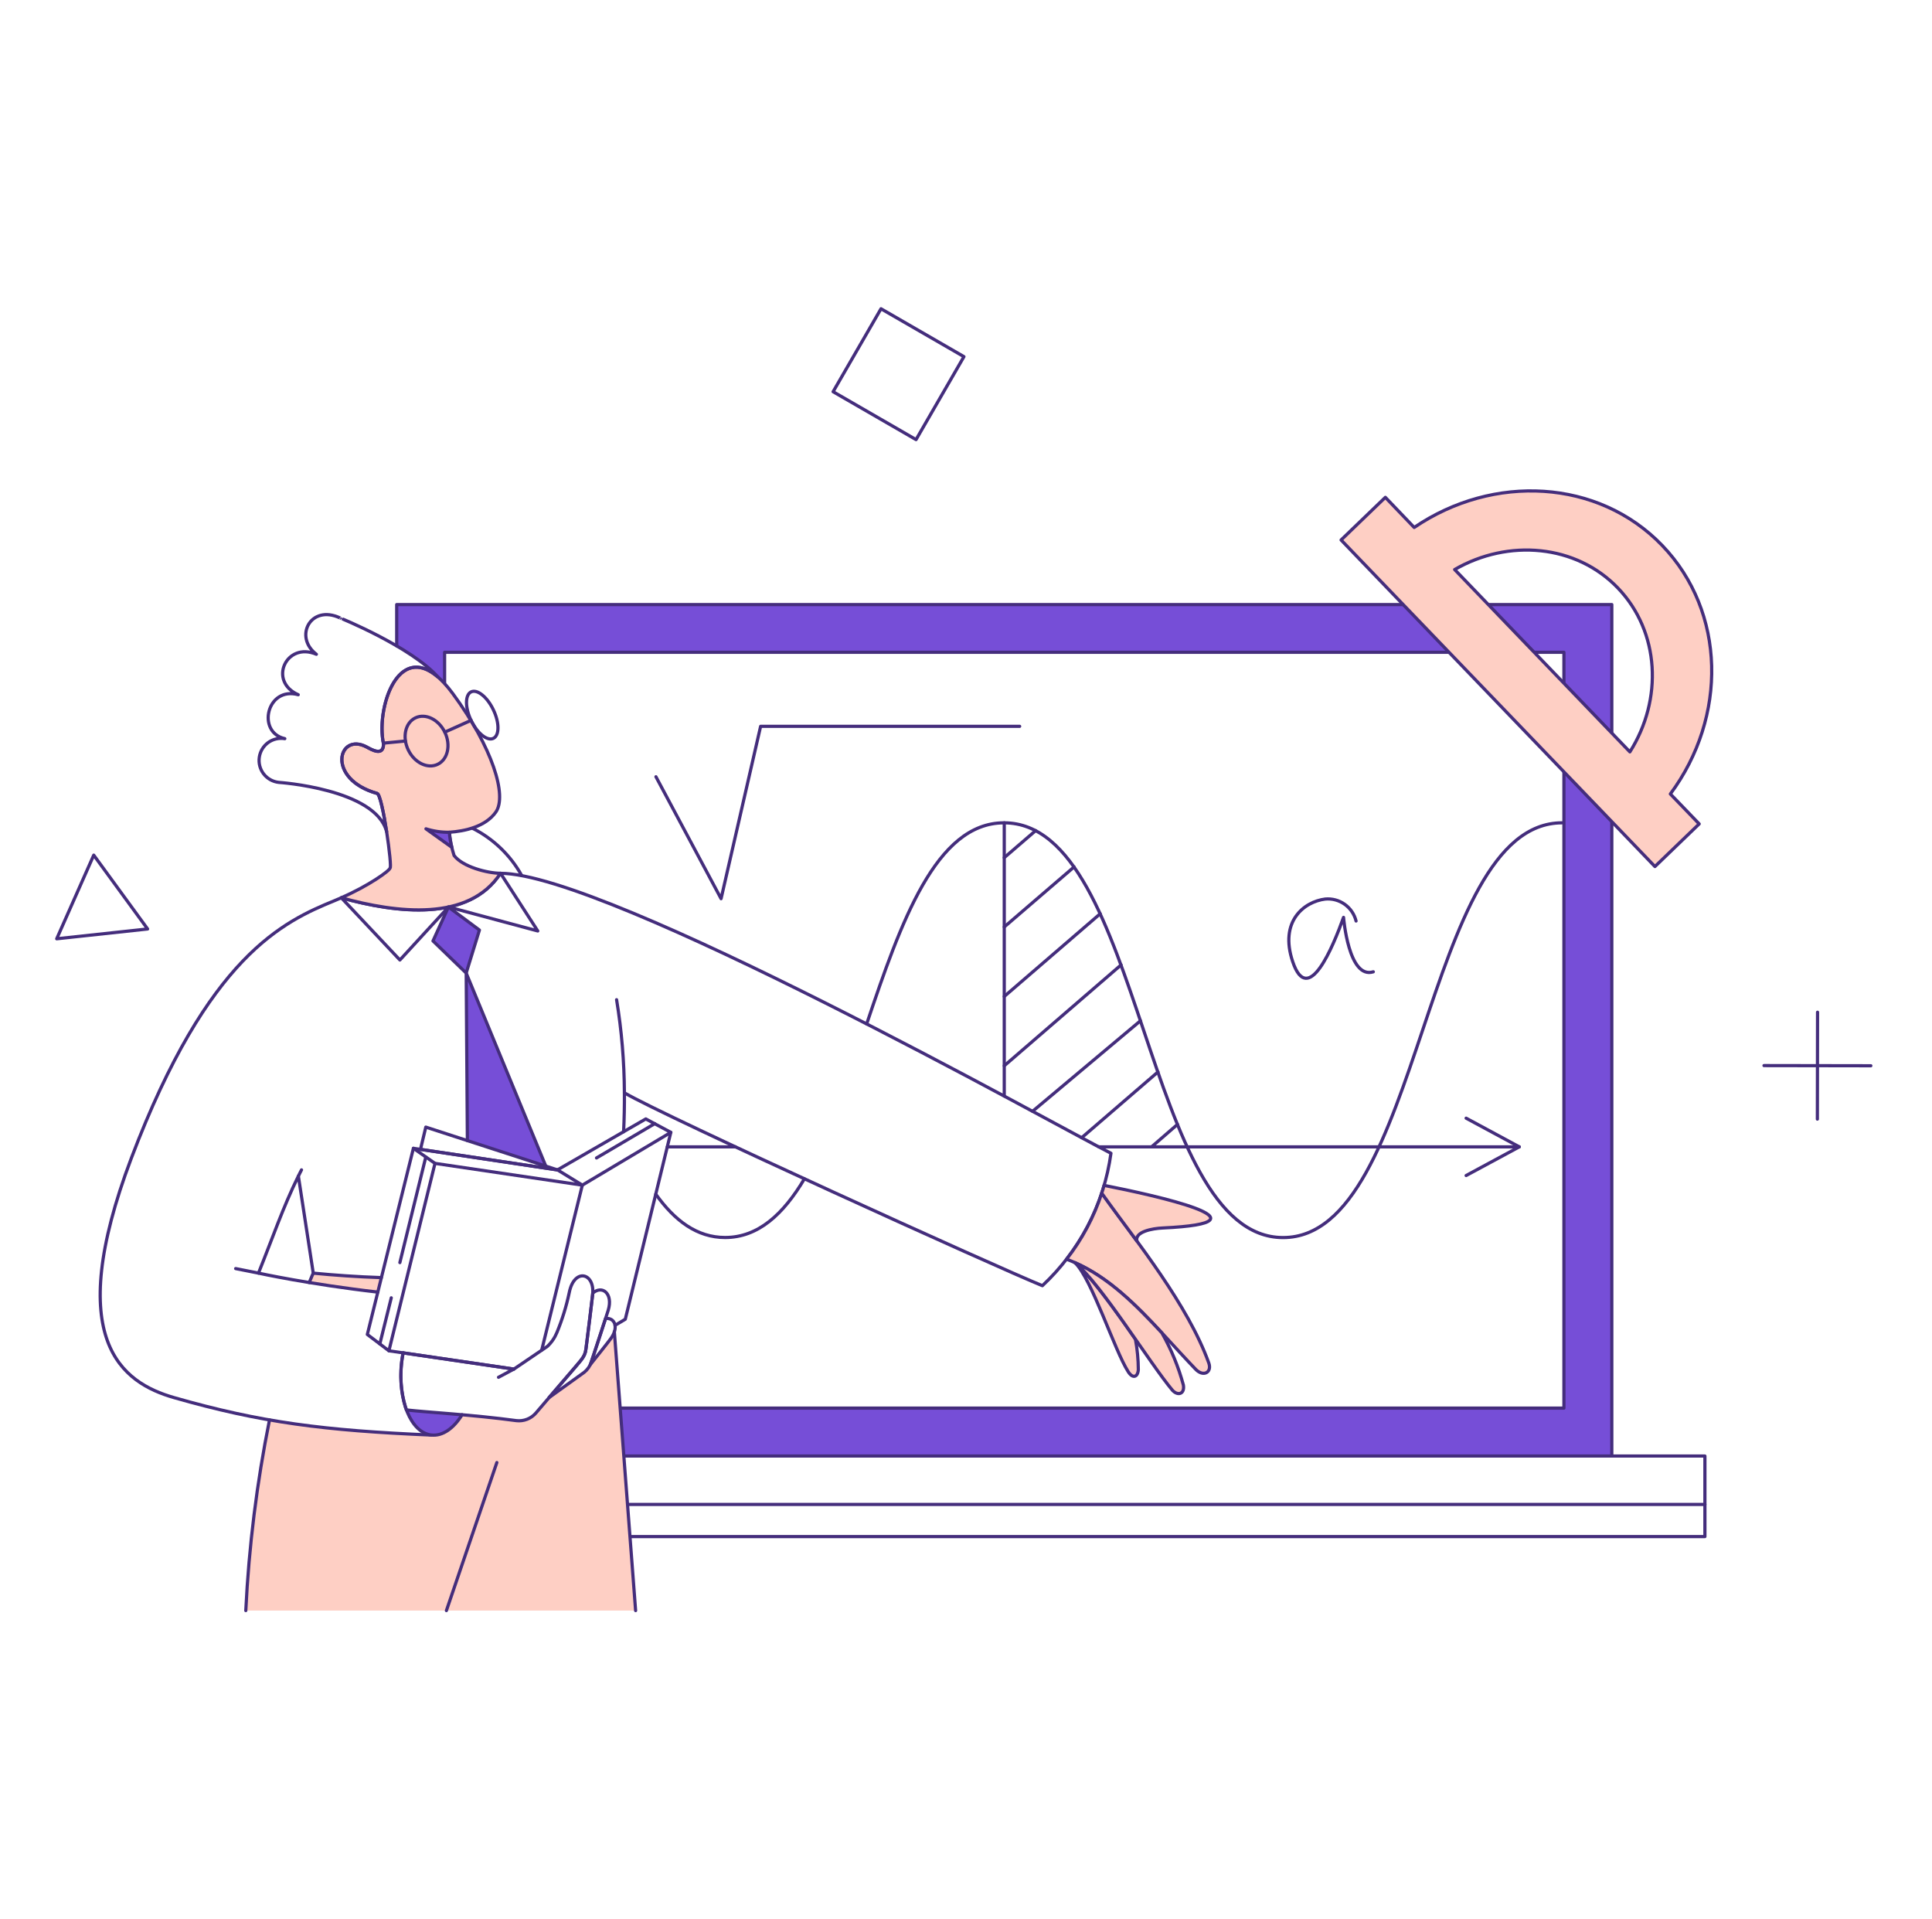 <svg width="151" height="150" viewBox="0 0 151 150" fill="none" xmlns="http://www.w3.org/2000/svg">
<path d="M133.251 113.791H23.734V120.086H133.251V113.791Z" stroke="#442D7C" stroke-width="0.25" stroke-linecap="round" stroke-linejoin="round"/>
<path d="M31.005 47.248V50.484C32.407 51.254 33.672 52.251 34.749 53.433V50.977H122.231V110.046H48.472L48.757 113.789H125.975V47.248H31.005Z" fill="#764ED7"/>
<path d="M48.757 113.789H125.975V47.248H31.005V50.484" stroke="#442D7C" stroke-width="0.25" stroke-linecap="round" stroke-linejoin="round"/>
<path d="M34.749 53.431V50.978H122.232V110.047H48.473" stroke="#442D7C" stroke-width="0.25" stroke-linecap="round" stroke-linejoin="round"/>
<path d="M40.78 68.432C39.892 66.829 38.539 65.533 36.9 64.715" stroke="#442D7C" stroke-width="0.25" stroke-linecap="round" stroke-linejoin="round"/>
<path d="M62.873 92.123C61.226 94.898 59.254 96.713 56.674 96.713C54.488 96.713 52.74 95.41 51.255 93.328" stroke="#442D7C" stroke-width="0.25" stroke-linecap="round" stroke-linejoin="round"/>
<path d="M122.09 64.305C111.187 64.305 111.187 96.718 100.283 96.718C89.38 96.718 89.38 64.305 78.476 64.305C73.135 64.305 70.41 72.084 67.738 80.02" stroke="#442D7C" stroke-width="0.25" stroke-linecap="round" stroke-linejoin="round"/>
<path d="M57.485 89.629H52.158" stroke="#442D7C" stroke-width="0.25" stroke-linecap="round" stroke-linejoin="round"/>
<path d="M118.745 89.629H85.878" stroke="#442D7C" stroke-width="0.25" stroke-linecap="round" stroke-linejoin="round"/>
<path d="M114.589 87.388L118.744 89.628L114.589 91.869" stroke="#442D7C" stroke-width="0.25" stroke-linecap="round" stroke-linejoin="round"/>
<path d="M107.334 75.948C105.393 76.558 105.008 71.694 105.008 71.694C104.188 73.977 102.247 78.74 101.038 75.168C99.964 71.99 101.934 70.467 103.576 70.262C104.116 70.212 104.657 70.358 105.099 70.673C105.542 70.988 105.856 71.451 105.986 71.978" stroke="#442D7C" stroke-width="0.25" stroke-linecap="round" stroke-linejoin="round"/>
<path d="M51.267 60.706L56.357 70.234L59.448 56.764H79.695" stroke="#442D7C" stroke-width="0.25" stroke-linecap="round" stroke-linejoin="round"/>
<path d="M78.49 64.305V85.66" stroke="#442D7C" stroke-width="0.25" stroke-linecap="round" stroke-linejoin="round"/>
<path d="M80.943 64.915L78.49 67.027" stroke="#442D7C" stroke-width="0.25" stroke-linecap="round" stroke-linejoin="round"/>
<path d="M83.949 67.751L78.49 72.444" stroke="#442D7C" stroke-width="0.25" stroke-linecap="round" stroke-linejoin="round"/>
<path d="M85.99 71.41L78.49 77.875" stroke="#442D7C" stroke-width="0.25" stroke-linecap="round" stroke-linejoin="round"/>
<path d="M87.621 75.409L78.49 83.292" stroke="#442D7C" stroke-width="0.25" stroke-linecap="round" stroke-linejoin="round"/>
<path d="M89.137 79.774L80.705 86.848" stroke="#442D7C" stroke-width="0.25" stroke-linecap="round" stroke-linejoin="round"/>
<path d="M90.504 83.773L84.543 88.912" stroke="#442D7C" stroke-width="0.25" stroke-linecap="round" stroke-linejoin="round"/>
<path d="M92.031 87.872L90.003 89.63" stroke="#442D7C" stroke-width="0.25" stroke-linecap="round" stroke-linejoin="round"/>
<path d="M23.734 117.576H133.251" stroke="#442D7C" stroke-width="0.25" stroke-linecap="round" stroke-linejoin="round"/>
<path d="M129.912 42.626C124.921 37.436 116.712 37.011 110.53 41.222L108.276 38.868L104.816 42.2L129.345 67.722L132.805 64.39L130.55 62.05C135.017 56.039 134.903 47.815 129.912 42.626ZM127.388 58.761L113.692 44.511C117.889 42.087 123.177 42.541 126.453 45.958C129.728 49.375 129.983 54.663 127.388 58.761Z" fill="#FECFC4"/>
<path d="M130.55 62.05C135.017 56.039 134.903 47.815 129.912 42.626C124.921 37.436 116.712 37.011 110.53 41.222L108.276 38.868L104.816 42.2L129.345 67.722L132.805 64.39L130.55 62.05ZM126.453 45.958C129.728 49.375 129.983 54.663 127.388 58.761L113.692 44.511C117.889 42.089 123.177 42.541 126.453 45.958Z" stroke="#442D7C" stroke-width="0.25" stroke-linecap="round" stroke-linejoin="round"/>
<path d="M68.857 24.13L65.113 30.613L71.596 34.356L75.339 27.873L68.856 24.13H68.857Z" stroke="#442D7C" stroke-width="0.25" stroke-linecap="round" stroke-linejoin="round"/>
<path d="M11.537 72.601L4.433 73.367L7.326 66.83L11.537 72.601Z" stroke="#442D7C" stroke-width="0.25" stroke-linecap="round" stroke-linejoin="round"/>
<path d="M142.055 79.108L142.041 87.46" stroke="#442D7C" stroke-width="0.25" stroke-linecap="round" stroke-linejoin="round"/>
<path d="M146.22 83.291L137.869 83.277" stroke="#442D7C" stroke-width="0.25" stroke-linecap="round" stroke-linejoin="round"/>
<path d="M88.742 104.66C85.819 100.41 84.588 99.152 84.015 98.679C85.334 99.941 87.111 105.539 88.175 107.198C88.529 107.765 88.926 107.637 88.969 107.042C88.965 106.243 88.889 105.446 88.742 104.66Z" fill="#FECFC4"/>
<path d="M88.742 104.66C85.819 100.41 84.588 99.152 84.015 98.679C85.334 99.941 87.111 105.539 88.175 107.198C88.529 107.765 88.926 107.637 88.969 107.042C88.965 106.243 88.889 105.446 88.742 104.66Z" stroke="#442D7C" stroke-width="0.25" stroke-linecap="round" stroke-linejoin="round"/>
<path d="M48.016 104.066C47.951 104.27 47.852 104.461 47.722 104.631C47.534 104.892 46.703 105.928 46.071 106.725C45.97 106.928 45.827 107.109 45.652 107.254L42.91 109.225L41.88 110.43C41.693 110.647 41.456 110.815 41.189 110.92C40.922 111.024 40.633 111.06 40.349 111.027C36.931 110.564 33.483 110.384 31.767 110.191C32.183 111.31 32.871 112.061 33.719 112.154C29.479 112.041 25.251 111.646 21.063 110.971C20.072 115.884 19.453 120.865 19.21 125.87H49.679L48.016 104.066Z" fill="#FECFC4"/>
<path d="M29.53 100.983L29.81 99.85C27.899 99.786 26.094 99.662 24.485 99.499C24.485 99.499 24.367 99.75 24.168 100.236C25.665 100.481 27.497 100.75 29.53 100.983Z" fill="#FECFC4"/>
<path d="M48.015 104.066L49.678 125.87" stroke="#442D7C" stroke-width="0.25" stroke-linecap="round" stroke-linejoin="round"/>
<path d="M24.168 100.233C24.368 99.743 24.485 99.496 24.485 99.496" stroke="#442D7C" stroke-width="0.25" stroke-linecap="round" stroke-linejoin="round"/>
<path d="M19.21 125.87C19.453 120.863 20.073 115.882 21.063 110.969" stroke="#442D7C" stroke-width="0.25" stroke-linecap="round" stroke-linejoin="round"/>
<path d="M29.529 100.981C24.197 100.373 20.201 99.497 20.201 99.497C21.32 96.718 22.101 94.392 23.32 91.911L24.483 99.497C26.091 99.656 27.895 99.784 29.807 99.848" stroke="#442D7C" stroke-width="0.25" stroke-linecap="round" stroke-linejoin="round"/>
<path d="M48.739 88.449C48.788 87.429 48.809 86.414 48.802 85.405C51.893 87.234 78.038 99.088 81.47 100.479C84.395 97.749 86.288 94.093 86.829 90.129C82.454 87.912 47.444 68.251 39.118 68.251C36.645 72.057 31.015 71.368 26.669 70.165C26.499 70.236 26.315 70.322 26.146 70.389C22.191 72.005 16.26 74.671 10.266 90.509C4.87 104.766 9.556 108.066 13.598 109.225C20.402 111.174 25.344 111.798 33.723 112.153" stroke="#442D7C" stroke-width="0.25" stroke-linecap="round" stroke-linejoin="round"/>
<path d="M31.767 110.189C32.184 111.309 32.871 112.06 33.719 112.153C34.593 112.249 35.455 111.625 36.112 110.566C34.319 110.408 32.752 110.298 31.767 110.189Z" fill="#764ED7"/>
<path d="M31.507 105.728C31.46 105.975 31.422 106.224 31.393 106.474C31.068 109.432 32.111 111.973 33.722 112.15C34.598 112.246 35.458 111.627 36.116 110.563" stroke="#442D7C" stroke-width="0.25" stroke-linecap="round" stroke-linejoin="round"/>
<path d="M23.565 91.428C23.48 91.584 23.409 91.74 23.324 91.91" stroke="#442D7C" stroke-width="0.25" stroke-linecap="round" stroke-linejoin="round"/>
<path d="M48.801 85.404C48.79 82.967 48.586 80.535 48.191 78.13" stroke="#442D7C" stroke-width="0.25" stroke-linecap="round" stroke-linejoin="round"/>
<path d="M26.669 70.161C31.016 71.364 36.645 72.052 39.118 68.247C38.114 68.247 36.158 67.75 35.489 66.858C35.299 66.268 35.175 65.659 35.12 65.043C36.325 64.958 37.939 64.615 38.75 63.469C39.654 62.191 38.503 58.44 35.392 54.21C31.511 48.941 29.309 55.047 29.975 58.138C29.975 59.153 29.019 58.572 28.657 58.379C26.43 57.189 25.443 60.894 29.478 62.009C29.902 62.126 30.683 67.864 30.484 67.837C30.481 68.035 28.796 69.24 26.669 70.161Z" fill="#FECFC4"/>
<path d="M26.669 70.161C31.016 71.364 36.645 72.052 39.118 68.247C38.114 68.247 36.158 67.75 35.489 66.858C35.299 66.268 35.175 65.659 35.12 65.043C36.325 64.958 37.939 64.615 38.75 63.469C39.654 62.191 38.503 58.44 35.392 54.21C31.511 48.941 29.309 55.047 29.975 58.138C29.975 59.153 29.019 58.572 28.657 58.379C26.43 57.189 25.443 60.894 29.478 62.009C29.902 62.126 30.683 67.864 30.484 67.837C30.481 68.035 28.796 69.24 26.669 70.161Z" stroke="#442D7C" stroke-width="0.25" stroke-linecap="round" stroke-linejoin="round"/>
<path d="M39.12 68.248L42.031 72.757L35.055 70.885L31.255 75.025L26.675 70.162" stroke="#442D7C" stroke-width="0.25" stroke-linecap="round" stroke-linejoin="round"/>
<path d="M20.206 99.496L18.419 99.142" stroke="#442D7C" stroke-width="0.25" stroke-linecap="round" stroke-linejoin="round"/>
<path d="M42.658 91.135L36.437 76.047L36.529 89.142L42.658 91.135Z" fill="#764ED7"/>
<path d="M42.658 91.135L36.437 76.047L36.529 89.142" stroke="#442D7C" stroke-width="0.25" stroke-linecap="round" stroke-linejoin="round"/>
<path d="M43.574 91.431L33.28 88.085L32.863 89.826L43.574 91.431Z" stroke="#442D7C" stroke-width="0.25" stroke-linecap="round" stroke-linejoin="round"/>
<path d="M48.07 103.577L48.871 103.1L52.429 88.496L50.473 87.446L43.568 91.43L32.31 89.743L28.709 104.291L30.396 105.567L40.159 106.997" stroke="#442D7C" stroke-width="0.25" stroke-linecap="round" stroke-linejoin="round"/>
<path d="M43.57 91.428L45.513 92.619L42.337 105.521" stroke="#442D7C" stroke-width="0.25" stroke-linecap="round" stroke-linejoin="round"/>
<path d="M52.432 88.495L45.512 92.621L33.999 90.92L32.312 89.743" stroke="#442D7C" stroke-width="0.25" stroke-linecap="round" stroke-linejoin="round"/>
<path d="M33.997 90.921L30.396 105.568" stroke="#442D7C" stroke-width="0.25" stroke-linecap="round" stroke-linejoin="round"/>
<path d="M47.328 103.047C47.304 103.122 46.22 106.465 46.134 106.65C46.758 105.866 47.544 104.885 47.725 104.631C48.398 103.731 48.033 102.944 47.328 103.047Z" stroke="#442D7C" stroke-width="0.25" stroke-linecap="round" stroke-linejoin="round"/>
<path d="M46.327 101.062C46.312 101.311 45.863 104.899 45.795 105.424C45.706 106.101 45.604 106.08 42.912 109.225L45.653 107.253C45.908 107.051 46.1 106.781 46.206 106.474C46.547 105.439 47.355 102.986 47.539 102.39C47.929 101.097 47.076 100.409 46.327 101.062Z" stroke="#442D7C" stroke-width="0.25" stroke-linecap="round" stroke-linejoin="round"/>
<path d="M44.492 101.015C44.267 102.082 43.944 103.126 43.528 104.134C43.36 104.548 43.104 104.921 42.777 105.226L40.165 106.997L31.509 105.728C31.2 107.212 31.287 108.75 31.762 110.189C33.479 110.382 36.931 110.562 40.355 111.025C40.639 111.059 40.928 111.022 41.195 110.918C41.462 110.814 41.699 110.646 41.886 110.428L45.416 106.302C45.625 106.052 45.759 105.747 45.799 105.423C45.941 104.331 46.253 101.779 46.322 101.155C46.492 99.441 44.875 99.087 44.492 101.015Z" stroke="#442D7C" stroke-width="0.25" stroke-linecap="round" stroke-linejoin="round"/>
<path d="M40.162 106.996L38.962 107.636" stroke="#442D7C" stroke-width="0.25" stroke-linecap="round" stroke-linejoin="round"/>
<path d="M51.172 87.815L46.621 90.495" stroke="#442D7C" stroke-width="0.25" stroke-linecap="round" stroke-linejoin="round"/>
<path d="M30.58 101.427L29.687 105.028" stroke="#442D7C" stroke-width="0.25" stroke-linecap="round" stroke-linejoin="round"/>
<path d="M33.279 90.422L31.252 98.674" stroke="#442D7C" stroke-width="0.25" stroke-linecap="round" stroke-linejoin="round"/>
<path d="M34.206 59.733C34.998 59.354 35.25 58.234 34.77 57.231C34.289 56.228 33.259 55.722 32.468 56.102C31.677 56.48 31.425 57.6 31.905 58.603C32.385 59.606 33.415 60.112 34.206 59.733Z" stroke="#442D7C" stroke-width="0.25" stroke-linecap="round" stroke-linejoin="round"/>
<path d="M38.559 57.704C39.04 57.474 39.04 56.475 38.559 55.472C38.08 54.469 37.301 53.842 36.821 54.072C36.341 54.302 36.34 55.302 36.821 56.305C37.3 57.308 38.08 57.934 38.559 57.704Z" stroke="#442D7C" stroke-width="0.25" stroke-linecap="round" stroke-linejoin="round"/>
<path d="M34.767 57.216L36.823 56.294" stroke="#442D7C" stroke-width="0.25" stroke-linecap="round" stroke-linejoin="round"/>
<path d="M31.691 57.912L29.962 58.078" stroke="#442D7C" stroke-width="0.25" stroke-linecap="round" stroke-linejoin="round"/>
<path d="M35.047 70.885L33.841 73.536L36.436 76.046L37.471 72.686L35.047 70.885Z" fill="#764ED7"/>
<path d="M35.047 70.885L33.841 73.536L36.436 76.046L37.471 72.686L35.047 70.885Z" stroke="#442D7C" stroke-width="0.25" stroke-linecap="round" stroke-linejoin="round"/>
<path d="M34.89 125.87L38.832 114.3" stroke="#442D7C" stroke-width="0.25" stroke-linecap="round" stroke-linejoin="round"/>
<path d="M30.218 65.003C29.994 63.548 29.69 62.065 29.476 62.008C25.446 60.859 26.427 57.188 28.655 58.379C29.018 58.572 29.974 59.153 29.974 58.138C29.377 55.369 31.088 50.179 34.233 52.914C32.136 50.551 26.571 48.283 26.585 48.297C24.271 47.205 22.941 49.771 24.727 51.133C22.374 50.125 20.928 53.244 23.31 54.294C20.857 53.614 20.034 57.229 22.26 57.727C22.033 57.689 21.8 57.697 21.576 57.75C21.352 57.803 21.14 57.9 20.954 58.036C20.768 58.173 20.611 58.345 20.493 58.542C20.374 58.74 20.297 58.96 20.265 59.188C20.232 59.416 20.246 59.649 20.305 59.872C20.364 60.094 20.468 60.303 20.609 60.486C20.75 60.668 20.926 60.82 21.127 60.933C21.328 61.046 21.549 61.118 21.778 61.144C21.778 61.144 29.361 61.649 30.218 65.002V65.003Z" stroke="#442D7C" stroke-width="0.25" stroke-linecap="round" stroke-linejoin="round"/>
<path d="M35.311 66.218C35.212 65.833 35.148 65.439 35.12 65.043C34.499 65.053 33.882 64.962 33.291 64.773L35.311 66.218Z" fill="#764ED7"/>
<path d="M35.311 66.218C35.212 65.833 35.148 65.439 35.12 65.043C34.499 65.053 33.882 64.962 33.291 64.773L35.311 66.218Z" stroke="#442D7C" stroke-width="0.25" stroke-linecap="round" stroke-linejoin="round"/>
<path d="M93.454 107.015C90.182 103.612 87.449 99.942 83.359 98.408C84.569 96.861 85.499 95.114 86.11 93.247C88.959 97.188 92.841 101.986 94.475 106.518C94.741 107.255 94.052 107.635 93.454 107.015Z" fill="#FECFC4"/>
<path d="M93.454 107.015C90.182 103.612 87.449 99.942 83.359 98.408C84.569 96.861 85.499 95.114 86.11 93.247C88.959 97.188 92.841 101.986 94.475 106.518C94.741 107.255 94.052 107.635 93.454 107.015Z" stroke="#442D7C" stroke-width="0.25" stroke-linecap="round" stroke-linejoin="round"/>
<path d="M90.857 95.97C90.096 96.005 88.673 96.252 88.858 96.991C87.894 95.686 86.944 94.424 86.107 93.247C86.178 93.049 86.234 92.85 86.291 92.638C90.162 93.401 99.974 95.547 90.857 95.97Z" fill="#FECFC4"/>
<path d="M90.857 95.97C90.096 96.005 88.673 96.252 88.858 96.991C87.894 95.686 86.944 94.424 86.107 93.247C86.178 93.049 86.234 92.85 86.291 92.638C90.162 93.401 99.974 95.547 90.857 95.97Z" stroke="#442D7C" stroke-width="0.25" stroke-linecap="round" stroke-linejoin="round"/>
<path d="M90.812 104.172C88.76 101.959 86.68 99.866 84.021 98.679C86.111 100.407 89.862 106.542 91.64 108.658C92.066 109.112 92.604 108.942 92.491 108.247C92.106 106.823 91.542 105.454 90.812 104.172Z" fill="#FECFC4"/>
<path d="M90.812 104.172C88.76 101.959 86.68 99.866 84.021 98.679C86.111 100.407 89.862 106.542 91.64 108.658C92.066 109.112 92.604 108.942 92.491 108.247C92.106 106.823 91.542 105.454 90.812 104.172Z" stroke="#442D7C" stroke-width="0.25" stroke-linecap="round" stroke-linejoin="round"/>
</svg>
